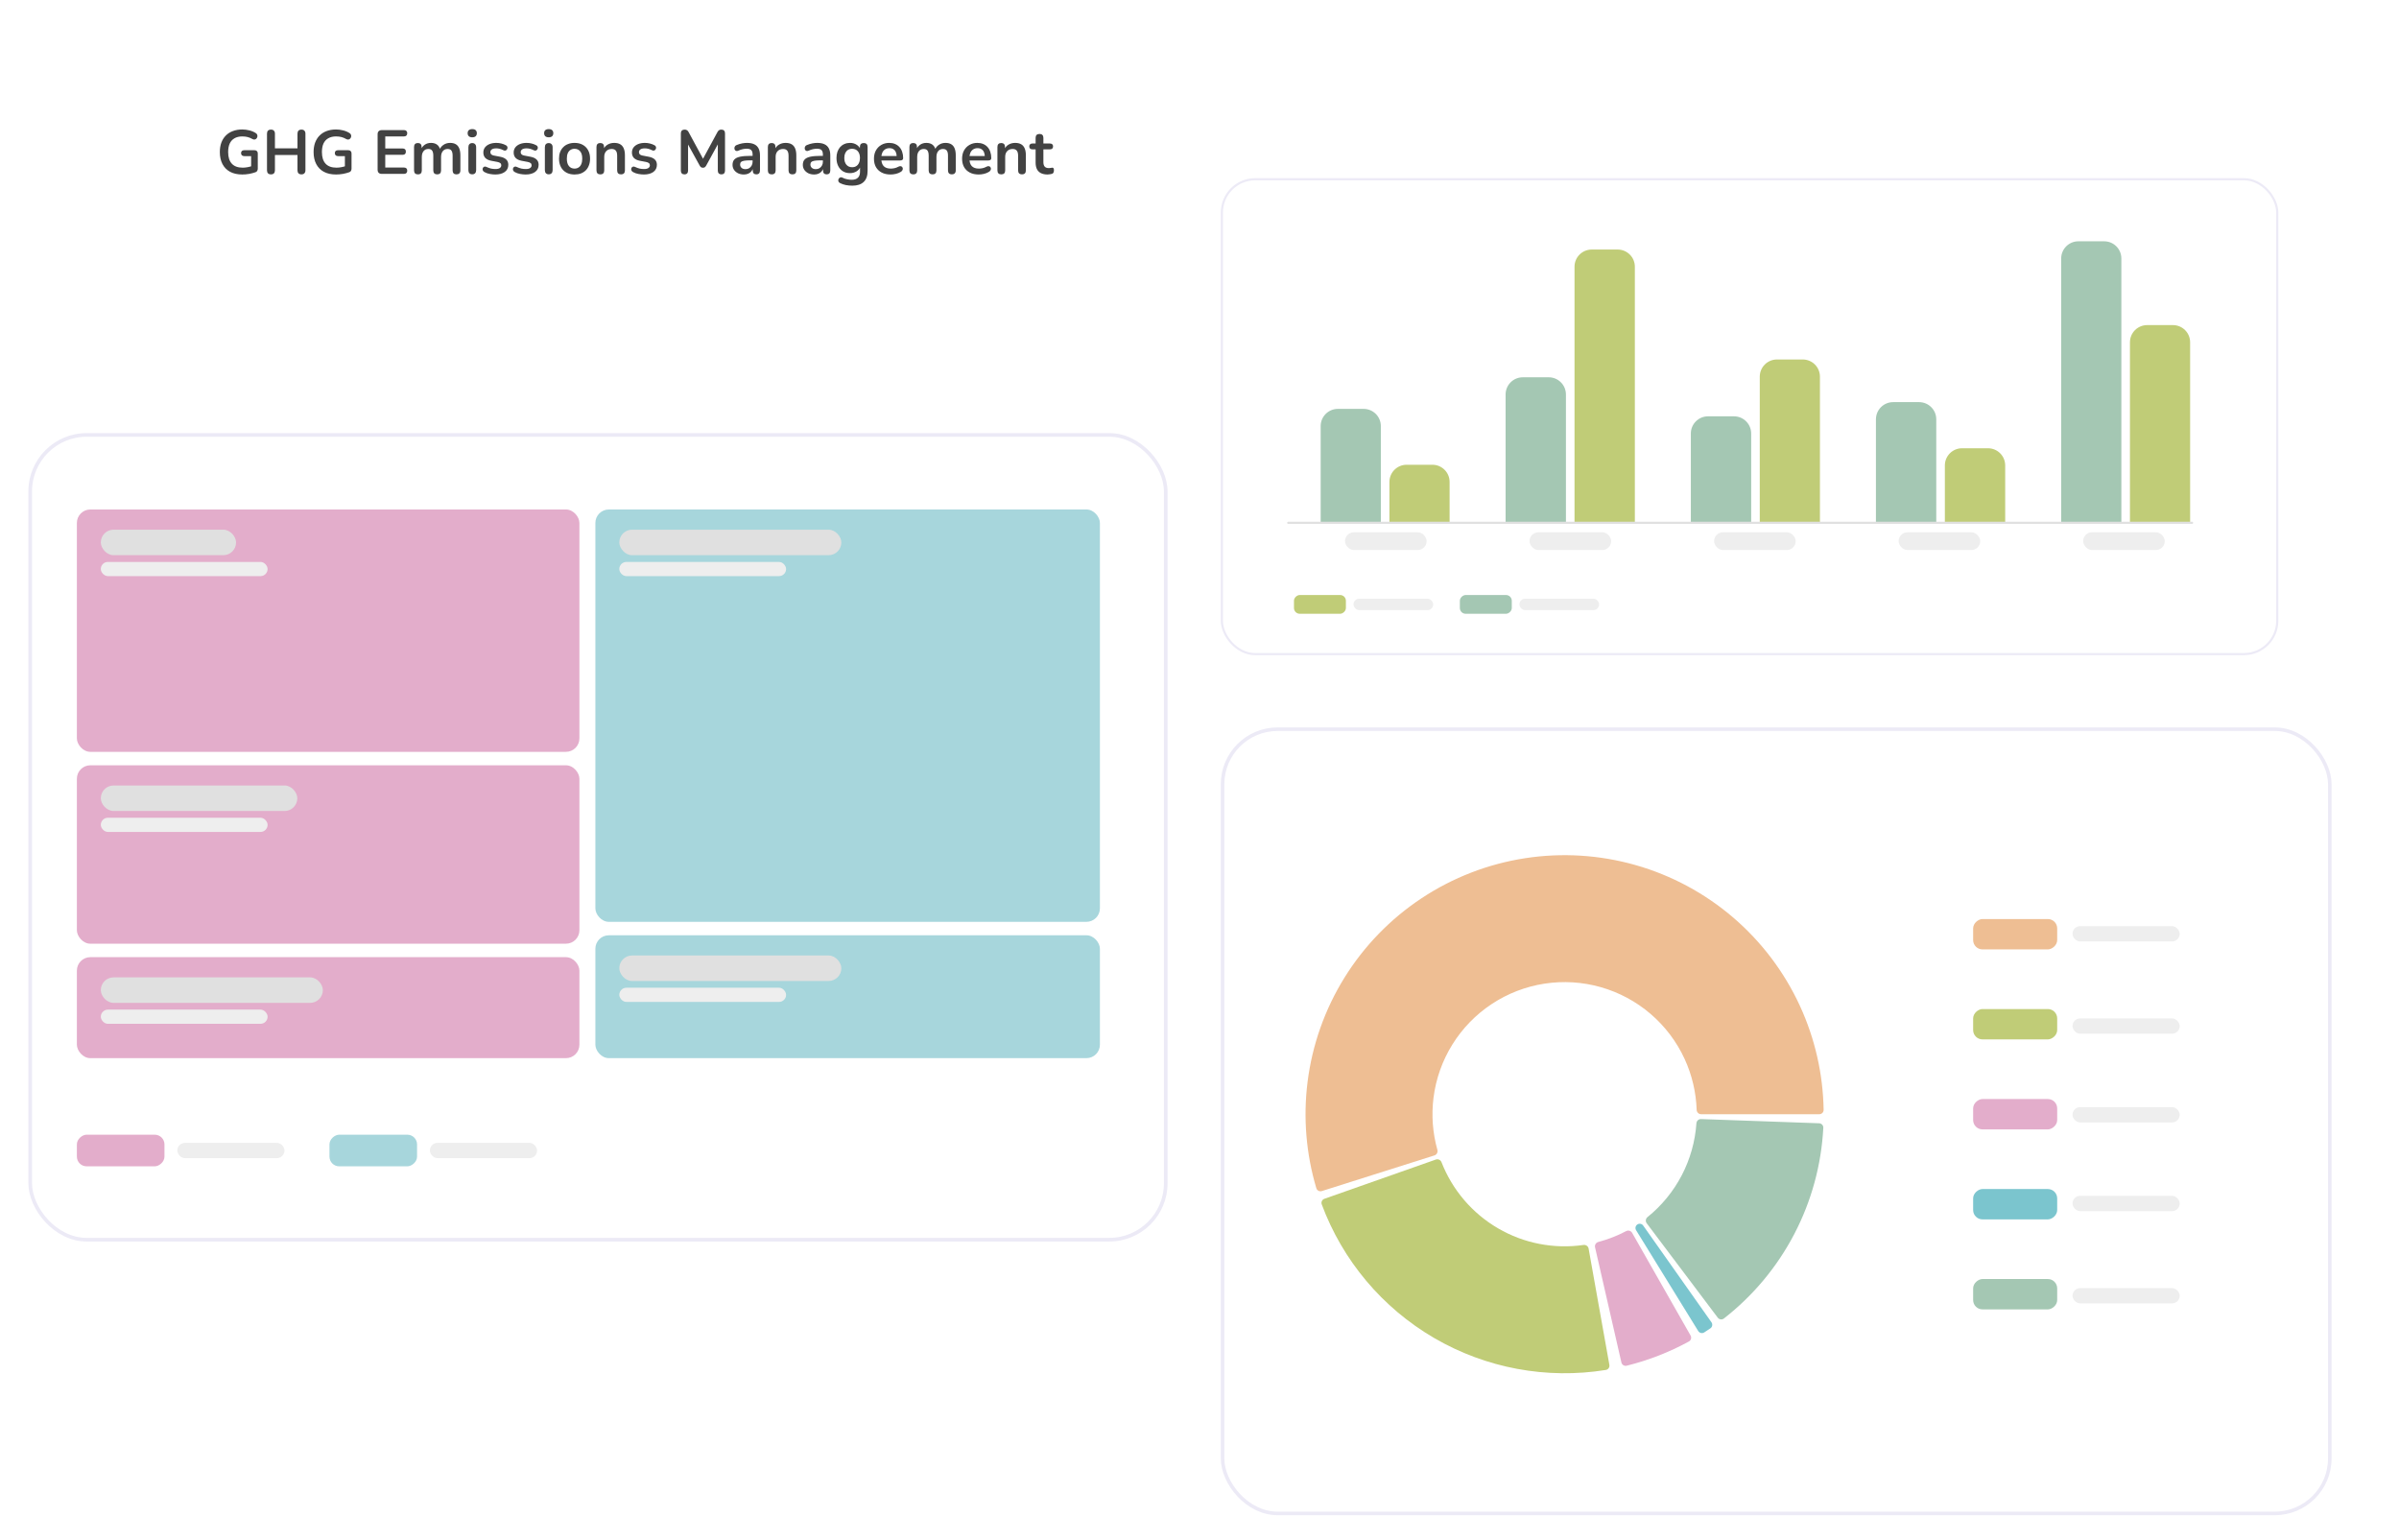 <svg width="676" height="434" viewBox="0 0 676 434" fill="none" xmlns="http://www.w3.org/2000/svg">
<g filter="url(#filter0_d_11543_10158)">
<path d="M39 23C39 14.163 46.163 7 55 7H651C659.837 7 667 14.163 667 23V385C667 393.837 659.837 401 651 401H55C46.163 401 39 393.837 39 385V23Z" fill="white"/>
</g>
<path d="M68.28 49.175C66.915 49.175 65.76 48.918 64.815 48.405C63.882 47.892 63.17 47.163 62.68 46.218C62.19 45.273 61.945 44.153 61.945 42.858C61.945 41.877 62.085 40.997 62.365 40.215C62.657 39.433 63.071 38.768 63.608 38.22C64.156 37.66 64.821 37.234 65.603 36.943C66.384 36.639 67.271 36.487 68.263 36.487C68.916 36.487 69.569 36.569 70.222 36.733C70.888 36.884 71.512 37.147 72.095 37.52C72.293 37.648 72.422 37.806 72.48 37.992C72.55 38.179 72.562 38.372 72.515 38.57C72.468 38.757 72.381 38.92 72.252 39.06C72.124 39.2 71.961 39.288 71.763 39.322C71.576 39.358 71.366 39.311 71.132 39.182C70.689 38.926 70.24 38.739 69.785 38.623C69.33 38.506 68.823 38.447 68.263 38.447C67.399 38.447 66.67 38.623 66.075 38.972C65.48 39.311 65.031 39.807 64.728 40.46C64.436 41.113 64.29 41.913 64.29 42.858C64.29 44.292 64.634 45.383 65.323 46.13C66.011 46.877 67.032 47.25 68.385 47.25C68.852 47.25 69.324 47.203 69.802 47.11C70.281 47.017 70.748 46.888 71.203 46.725L70.765 47.722V43.995H68.84C68.548 43.995 68.321 43.919 68.157 43.767C68.006 43.616 67.93 43.412 67.93 43.155C67.93 42.887 68.006 42.682 68.157 42.542C68.321 42.403 68.548 42.333 68.84 42.333H71.728C72.019 42.333 72.241 42.414 72.392 42.578C72.556 42.729 72.638 42.951 72.638 43.242V47.495C72.638 47.752 72.585 47.968 72.48 48.142C72.387 48.318 72.229 48.446 72.007 48.528C71.494 48.714 70.905 48.872 70.24 49C69.575 49.117 68.922 49.175 68.28 49.175ZM76.353 49.14C75.992 49.14 75.712 49.041 75.513 48.843C75.327 48.633 75.233 48.347 75.233 47.985V37.678C75.233 37.304 75.327 37.018 75.513 36.82C75.712 36.622 75.992 36.523 76.353 36.523C76.715 36.523 76.989 36.622 77.176 36.82C77.374 37.018 77.473 37.304 77.473 37.678V41.807H83.826V37.678C83.826 37.304 83.919 37.018 84.106 36.82C84.304 36.622 84.584 36.523 84.946 36.523C85.307 36.523 85.582 36.622 85.768 36.82C85.967 37.018 86.066 37.304 86.066 37.678V47.985C86.066 48.347 85.967 48.633 85.768 48.843C85.582 49.041 85.307 49.14 84.946 49.14C84.584 49.14 84.304 49.041 84.106 48.843C83.919 48.633 83.826 48.347 83.826 47.985V43.68H77.473V47.985C77.473 48.347 77.38 48.633 77.193 48.843C77.007 49.041 76.727 49.14 76.353 49.14ZM94.701 49.175C93.336 49.175 92.181 48.918 91.236 48.405C90.303 47.892 89.591 47.163 89.101 46.218C88.611 45.273 88.366 44.153 88.366 42.858C88.366 41.877 88.506 40.997 88.786 40.215C89.078 39.433 89.492 38.768 90.028 38.22C90.577 37.66 91.242 37.234 92.023 36.943C92.805 36.639 93.692 36.487 94.683 36.487C95.337 36.487 95.99 36.569 96.643 36.733C97.308 36.884 97.933 37.147 98.516 37.52C98.714 37.648 98.843 37.806 98.901 37.992C98.971 38.179 98.983 38.372 98.936 38.57C98.889 38.757 98.802 38.92 98.673 39.06C98.545 39.2 98.382 39.288 98.183 39.322C97.997 39.358 97.787 39.311 97.553 39.182C97.11 38.926 96.661 38.739 96.206 38.623C95.751 38.506 95.243 38.447 94.683 38.447C93.82 38.447 93.091 38.623 92.496 38.972C91.901 39.311 91.452 39.807 91.148 40.46C90.857 41.113 90.711 41.913 90.711 42.858C90.711 44.292 91.055 45.383 91.743 46.13C92.432 46.877 93.453 47.25 94.806 47.25C95.273 47.25 95.745 47.203 96.223 47.11C96.702 47.017 97.168 46.888 97.623 46.725L97.186 47.722V43.995H95.261C94.969 43.995 94.742 43.919 94.578 43.767C94.427 43.616 94.351 43.412 94.351 43.155C94.351 42.887 94.427 42.682 94.578 42.542C94.742 42.403 94.969 42.333 95.261 42.333H98.148C98.44 42.333 98.662 42.414 98.813 42.578C98.977 42.729 99.058 42.951 99.058 43.242V47.495C99.058 47.752 99.006 47.968 98.901 48.142C98.808 48.318 98.65 48.446 98.428 48.528C97.915 48.714 97.326 48.872 96.661 49C95.996 49.117 95.343 49.175 94.701 49.175ZM107.595 49C107.21 49 106.913 48.901 106.703 48.703C106.504 48.492 106.405 48.195 106.405 47.81V37.852C106.405 37.468 106.504 37.176 106.703 36.977C106.913 36.767 107.21 36.663 107.595 36.663H113.843C114.134 36.663 114.356 36.738 114.508 36.89C114.671 37.042 114.753 37.258 114.753 37.538C114.753 37.829 114.671 38.057 114.508 38.22C114.356 38.372 114.134 38.447 113.843 38.447H108.558V41.843H113.458C113.761 41.843 113.988 41.918 114.14 42.07C114.292 42.222 114.368 42.443 114.368 42.735C114.368 43.027 114.292 43.248 114.14 43.4C113.988 43.552 113.761 43.627 113.458 43.627H108.558V47.215H113.843C114.134 47.215 114.356 47.291 114.508 47.443C114.671 47.594 114.753 47.816 114.753 48.108C114.753 48.399 114.671 48.621 114.508 48.773C114.356 48.924 114.134 49 113.843 49H107.595ZM117.757 49.14C117.407 49.14 117.139 49.047 116.952 48.86C116.765 48.662 116.672 48.382 116.672 48.02V41.405C116.672 41.043 116.765 40.769 116.952 40.583C117.139 40.396 117.401 40.303 117.74 40.303C118.078 40.303 118.34 40.396 118.527 40.583C118.714 40.769 118.807 41.043 118.807 41.405V42.682L118.615 42.157C118.848 41.574 119.21 41.113 119.7 40.775C120.19 40.437 120.773 40.267 121.45 40.267C122.138 40.267 122.704 40.431 123.147 40.758C123.59 41.084 123.9 41.586 124.075 42.263H123.83C124.063 41.644 124.448 41.16 124.985 40.81C125.521 40.448 126.14 40.267 126.84 40.267C127.493 40.267 128.03 40.396 128.45 40.653C128.881 40.909 129.202 41.3 129.412 41.825C129.622 42.338 129.727 42.992 129.727 43.785V48.02C129.727 48.382 129.628 48.662 129.43 48.86C129.243 49.047 128.975 49.14 128.625 49.14C128.275 49.14 128.006 49.047 127.82 48.86C127.633 48.662 127.54 48.382 127.54 48.02V43.873C127.54 43.219 127.429 42.741 127.207 42.438C126.997 42.134 126.635 41.983 126.122 41.983C125.55 41.983 125.101 42.187 124.775 42.595C124.448 42.992 124.285 43.546 124.285 44.258V48.02C124.285 48.382 124.191 48.662 124.005 48.86C123.818 49.047 123.55 49.14 123.2 49.14C122.85 49.14 122.575 49.047 122.377 48.86C122.19 48.662 122.097 48.382 122.097 48.02V43.873C122.097 43.219 121.986 42.741 121.765 42.438C121.555 42.134 121.199 41.983 120.697 41.983C120.125 41.983 119.676 42.187 119.35 42.595C119.023 42.992 118.86 43.546 118.86 44.258V48.02C118.86 48.767 118.492 49.14 117.757 49.14ZM133.069 49.123C132.719 49.123 132.45 49.017 132.264 48.807C132.077 48.597 131.984 48.306 131.984 47.932V41.51C131.984 41.125 132.077 40.833 132.264 40.635C132.45 40.425 132.719 40.32 133.069 40.32C133.419 40.32 133.687 40.425 133.874 40.635C134.072 40.833 134.171 41.125 134.171 41.51V47.932C134.171 48.306 134.078 48.597 133.891 48.807C133.705 49.017 133.43 49.123 133.069 49.123ZM133.069 38.693C132.66 38.693 132.34 38.593 132.106 38.395C131.885 38.185 131.774 37.899 131.774 37.538C131.774 37.164 131.885 36.878 132.106 36.68C132.34 36.482 132.66 36.383 133.069 36.383C133.489 36.383 133.81 36.482 134.031 36.68C134.253 36.878 134.364 37.164 134.364 37.538C134.364 37.899 134.253 38.185 134.031 38.395C133.81 38.593 133.489 38.693 133.069 38.693ZM139.577 49.175C139.075 49.175 138.544 49.123 137.984 49.017C137.424 48.913 136.922 48.732 136.479 48.475C136.292 48.358 136.158 48.224 136.077 48.072C136.007 47.909 135.977 47.752 135.989 47.6C136.012 47.437 136.071 47.297 136.164 47.18C136.269 47.063 136.397 46.987 136.549 46.953C136.712 46.917 136.887 46.947 137.074 47.04C137.541 47.262 137.978 47.419 138.387 47.513C138.795 47.594 139.197 47.635 139.594 47.635C140.154 47.635 140.568 47.542 140.837 47.355C141.117 47.157 141.257 46.9 141.257 46.585C141.257 46.317 141.163 46.112 140.977 45.972C140.802 45.821 140.533 45.71 140.172 45.64L138.422 45.307C137.698 45.167 137.144 44.905 136.759 44.52C136.386 44.123 136.199 43.616 136.199 42.998C136.199 42.438 136.351 41.953 136.654 41.545C136.969 41.137 137.401 40.822 137.949 40.6C138.497 40.378 139.127 40.267 139.839 40.267C140.352 40.267 140.831 40.326 141.274 40.443C141.729 40.547 142.167 40.717 142.587 40.95C142.762 41.043 142.878 41.166 142.937 41.318C143.007 41.469 143.024 41.627 142.989 41.79C142.954 41.942 142.884 42.082 142.779 42.21C142.674 42.327 142.54 42.403 142.377 42.438C142.225 42.461 142.05 42.426 141.852 42.333C141.49 42.146 141.14 42.012 140.802 41.93C140.475 41.848 140.16 41.807 139.857 41.807C139.285 41.807 138.859 41.907 138.579 42.105C138.311 42.303 138.177 42.566 138.177 42.892C138.177 43.138 138.258 43.342 138.422 43.505C138.585 43.668 138.836 43.779 139.174 43.837L140.924 44.17C141.682 44.31 142.254 44.567 142.639 44.94C143.036 45.313 143.234 45.815 143.234 46.445C143.234 47.297 142.902 47.968 142.237 48.458C141.572 48.936 140.685 49.175 139.577 49.175ZM148.122 49.175C147.62 49.175 147.089 49.123 146.529 49.017C145.969 48.913 145.467 48.732 145.024 48.475C144.837 48.358 144.703 48.224 144.622 48.072C144.552 47.909 144.522 47.752 144.534 47.6C144.557 47.437 144.616 47.297 144.709 47.18C144.814 47.063 144.942 46.987 145.094 46.953C145.257 46.917 145.432 46.947 145.619 47.04C146.086 47.262 146.523 47.419 146.932 47.513C147.34 47.594 147.742 47.635 148.139 47.635C148.699 47.635 149.113 47.542 149.382 47.355C149.662 47.157 149.802 46.9 149.802 46.585C149.802 46.317 149.708 46.112 149.522 45.972C149.347 45.821 149.078 45.71 148.717 45.64L146.967 45.307C146.243 45.167 145.689 44.905 145.304 44.52C144.931 44.123 144.744 43.616 144.744 42.998C144.744 42.438 144.896 41.953 145.199 41.545C145.514 41.137 145.946 40.822 146.494 40.6C147.042 40.378 147.672 40.267 148.384 40.267C148.897 40.267 149.376 40.326 149.819 40.443C150.274 40.547 150.712 40.717 151.132 40.95C151.307 41.043 151.423 41.166 151.482 41.318C151.552 41.469 151.569 41.627 151.534 41.79C151.499 41.942 151.429 42.082 151.324 42.21C151.219 42.327 151.085 42.403 150.922 42.438C150.77 42.461 150.595 42.426 150.397 42.333C150.035 42.146 149.685 42.012 149.347 41.93C149.02 41.848 148.705 41.807 148.402 41.807C147.83 41.807 147.404 41.907 147.124 42.105C146.856 42.303 146.722 42.566 146.722 42.892C146.722 43.138 146.803 43.342 146.967 43.505C147.13 43.668 147.381 43.779 147.719 43.837L149.469 44.17C150.227 44.31 150.799 44.567 151.184 44.94C151.581 45.313 151.779 45.815 151.779 46.445C151.779 47.297 151.447 47.968 150.782 48.458C150.117 48.936 149.23 49.175 148.122 49.175ZM154.619 49.123C154.269 49.123 154.001 49.017 153.814 48.807C153.627 48.597 153.534 48.306 153.534 47.932V41.51C153.534 41.125 153.627 40.833 153.814 40.635C154.001 40.425 154.269 40.32 154.619 40.32C154.969 40.32 155.237 40.425 155.424 40.635C155.622 40.833 155.721 41.125 155.721 41.51V47.932C155.721 48.306 155.628 48.597 155.441 48.807C155.255 49.017 154.981 49.123 154.619 49.123ZM154.619 38.693C154.211 38.693 153.89 38.593 153.656 38.395C153.435 38.185 153.324 37.899 153.324 37.538C153.324 37.164 153.435 36.878 153.656 36.68C153.89 36.482 154.211 36.383 154.619 36.383C155.039 36.383 155.36 36.482 155.581 36.68C155.803 36.878 155.914 37.164 155.914 37.538C155.914 37.899 155.803 38.185 155.581 38.395C155.36 38.593 155.039 38.693 154.619 38.693ZM161.897 49.175C161.01 49.175 160.24 48.994 159.587 48.633C158.934 48.271 158.426 47.758 158.064 47.093C157.703 46.416 157.522 45.623 157.522 44.712C157.522 44.024 157.621 43.412 157.819 42.875C158.029 42.327 158.327 41.86 158.712 41.475C159.097 41.078 159.558 40.781 160.094 40.583C160.631 40.373 161.232 40.267 161.897 40.267C162.784 40.267 163.554 40.448 164.207 40.81C164.86 41.172 165.368 41.685 165.729 42.35C166.091 43.015 166.272 43.803 166.272 44.712C166.272 45.401 166.167 46.019 165.957 46.568C165.759 47.116 165.467 47.588 165.082 47.985C164.697 48.37 164.236 48.667 163.699 48.877C163.163 49.076 162.562 49.175 161.897 49.175ZM161.897 47.513C162.329 47.513 162.708 47.407 163.034 47.197C163.361 46.987 163.612 46.678 163.787 46.27C163.974 45.85 164.067 45.331 164.067 44.712C164.067 43.779 163.869 43.085 163.472 42.63C163.075 42.163 162.55 41.93 161.897 41.93C161.465 41.93 161.086 42.035 160.759 42.245C160.433 42.443 160.176 42.752 159.989 43.172C159.814 43.581 159.727 44.094 159.727 44.712C159.727 45.634 159.925 46.334 160.322 46.812C160.719 47.279 161.244 47.513 161.897 47.513ZM169.162 49.14C168.812 49.14 168.544 49.047 168.357 48.86C168.171 48.662 168.077 48.382 168.077 48.02V41.405C168.077 41.043 168.171 40.769 168.357 40.583C168.544 40.396 168.807 40.303 169.145 40.303C169.483 40.303 169.746 40.396 169.932 40.583C170.119 40.769 170.212 41.043 170.212 41.405V42.595L170.02 42.157C170.277 41.539 170.673 41.072 171.21 40.758C171.758 40.431 172.377 40.267 173.065 40.267C173.753 40.267 174.319 40.396 174.762 40.653C175.206 40.909 175.538 41.3 175.76 41.825C175.982 42.338 176.092 42.992 176.092 43.785V48.02C176.092 48.382 175.999 48.662 175.812 48.86C175.626 49.047 175.357 49.14 175.007 49.14C174.657 49.14 174.383 49.047 174.185 48.86C173.998 48.662 173.905 48.382 173.905 48.02V43.89C173.905 43.225 173.777 42.741 173.52 42.438C173.275 42.134 172.89 41.983 172.365 41.983C171.723 41.983 171.21 42.187 170.825 42.595C170.452 42.992 170.265 43.523 170.265 44.188V48.02C170.265 48.767 169.897 49.14 169.162 49.14ZM181.447 49.175C180.945 49.175 180.414 49.123 179.854 49.017C179.294 48.913 178.793 48.732 178.349 48.475C178.163 48.358 178.028 48.224 177.947 48.072C177.877 47.909 177.848 47.752 177.859 47.6C177.883 47.437 177.941 47.297 178.034 47.18C178.139 47.063 178.268 46.987 178.419 46.953C178.583 46.917 178.758 46.947 178.944 47.04C179.411 47.262 179.848 47.419 180.257 47.513C180.665 47.594 181.068 47.635 181.464 47.635C182.024 47.635 182.438 47.542 182.707 47.355C182.987 47.157 183.127 46.9 183.127 46.585C183.127 46.317 183.033 46.112 182.847 45.972C182.672 45.821 182.403 45.71 182.042 45.64L180.292 45.307C179.568 45.167 179.014 44.905 178.629 44.52C178.256 44.123 178.069 43.616 178.069 42.998C178.069 42.438 178.221 41.953 178.524 41.545C178.839 41.137 179.271 40.822 179.819 40.6C180.368 40.378 180.998 40.267 181.709 40.267C182.223 40.267 182.701 40.326 183.144 40.443C183.599 40.547 184.037 40.717 184.457 40.95C184.632 41.043 184.748 41.166 184.807 41.318C184.877 41.469 184.894 41.627 184.859 41.79C184.824 41.942 184.754 42.082 184.649 42.21C184.544 42.327 184.41 42.403 184.247 42.438C184.095 42.461 183.92 42.426 183.722 42.333C183.36 42.146 183.01 42.012 182.672 41.93C182.345 41.848 182.03 41.807 181.727 41.807C181.155 41.807 180.729 41.907 180.449 42.105C180.181 42.303 180.047 42.566 180.047 42.892C180.047 43.138 180.128 43.342 180.292 43.505C180.455 43.668 180.706 43.779 181.044 43.837L182.794 44.17C183.553 44.31 184.124 44.567 184.509 44.94C184.906 45.313 185.104 45.815 185.104 46.445C185.104 47.297 184.772 47.968 184.107 48.458C183.442 48.936 182.555 49.175 181.447 49.175ZM192.87 49.14C192.543 49.14 192.293 49.047 192.118 48.86C191.943 48.673 191.855 48.417 191.855 48.09V37.572C191.855 37.234 191.948 36.977 192.135 36.803C192.322 36.616 192.578 36.523 192.905 36.523C193.197 36.523 193.424 36.581 193.588 36.697C193.763 36.803 193.92 36.989 194.06 37.258L198.383 45.255H197.823L202.145 37.258C202.285 36.989 202.437 36.803 202.6 36.697C202.763 36.581 202.991 36.523 203.283 36.523C203.609 36.523 203.86 36.616 204.035 36.803C204.21 36.977 204.298 37.234 204.298 37.572V48.09C204.298 48.417 204.21 48.673 204.035 48.86C203.872 49.047 203.621 49.14 203.283 49.14C202.956 49.14 202.705 49.047 202.53 48.86C202.355 48.673 202.268 48.417 202.268 48.09V39.987H202.653L198.978 46.69C198.861 46.888 198.738 47.034 198.61 47.127C198.482 47.221 198.307 47.267 198.085 47.267C197.863 47.267 197.683 47.221 197.543 47.127C197.403 47.023 197.28 46.877 197.175 46.69L193.465 39.97H193.885V48.09C193.885 48.417 193.798 48.673 193.623 48.86C193.459 49.047 193.208 49.14 192.87 49.14ZM209.621 49.175C209.002 49.175 208.448 49.058 207.958 48.825C207.48 48.58 207.101 48.253 206.821 47.845C206.552 47.437 206.418 46.976 206.418 46.462C206.418 45.833 206.581 45.337 206.908 44.975C207.235 44.602 207.766 44.333 208.501 44.17C209.236 44.007 210.221 43.925 211.458 43.925H212.333V45.185H211.476C210.752 45.185 210.175 45.22 209.743 45.29C209.311 45.36 209.002 45.483 208.816 45.657C208.641 45.821 208.553 46.054 208.553 46.358C208.553 46.742 208.687 47.057 208.956 47.303C209.224 47.547 209.597 47.67 210.076 47.67C210.461 47.67 210.799 47.583 211.091 47.407C211.394 47.221 211.633 46.97 211.808 46.655C211.983 46.34 212.071 45.978 212.071 45.57V43.557C212.071 42.974 211.942 42.554 211.686 42.297C211.429 42.041 210.997 41.913 210.391 41.913C210.052 41.913 209.685 41.953 209.288 42.035C208.903 42.117 208.495 42.257 208.063 42.455C207.841 42.56 207.643 42.589 207.468 42.542C207.305 42.496 207.176 42.403 207.083 42.263C206.99 42.111 206.943 41.947 206.943 41.773C206.943 41.597 206.99 41.428 207.083 41.265C207.176 41.09 207.334 40.962 207.556 40.88C208.092 40.658 208.606 40.501 209.096 40.407C209.597 40.314 210.052 40.267 210.461 40.267C211.301 40.267 211.989 40.396 212.526 40.653C213.074 40.909 213.482 41.3 213.751 41.825C214.019 42.338 214.153 43.003 214.153 43.82V48.02C214.153 48.382 214.066 48.662 213.891 48.86C213.716 49.047 213.465 49.14 213.138 49.14C212.811 49.14 212.555 49.047 212.368 48.86C212.193 48.662 212.106 48.382 212.106 48.02V47.18H212.246C212.164 47.588 212.001 47.944 211.756 48.248C211.522 48.539 211.225 48.767 210.863 48.93C210.501 49.093 210.087 49.175 209.621 49.175ZM217.458 49.14C217.108 49.14 216.84 49.047 216.653 48.86C216.467 48.662 216.373 48.382 216.373 48.02V41.405C216.373 41.043 216.467 40.769 216.653 40.583C216.84 40.396 217.103 40.303 217.441 40.303C217.779 40.303 218.042 40.396 218.228 40.583C218.415 40.769 218.508 41.043 218.508 41.405V42.595L218.316 42.157C218.573 41.539 218.969 41.072 219.506 40.758C220.054 40.431 220.673 40.267 221.361 40.267C222.049 40.267 222.615 40.396 223.058 40.653C223.502 40.909 223.834 41.3 224.056 41.825C224.278 42.338 224.388 42.992 224.388 43.785V48.02C224.388 48.382 224.295 48.662 224.108 48.86C223.922 49.047 223.653 49.14 223.303 49.14C222.953 49.14 222.679 49.047 222.481 48.86C222.294 48.662 222.201 48.382 222.201 48.02V43.89C222.201 43.225 222.073 42.741 221.816 42.438C221.571 42.134 221.186 41.983 220.661 41.983C220.019 41.983 219.506 42.187 219.121 42.595C218.748 42.992 218.561 43.523 218.561 44.188V48.02C218.561 48.767 218.193 49.14 217.458 49.14ZM229.428 49.175C228.809 49.175 228.255 49.058 227.765 48.825C227.287 48.58 226.908 48.253 226.628 47.845C226.359 47.437 226.225 46.976 226.225 46.462C226.225 45.833 226.388 45.337 226.715 44.975C227.042 44.602 227.573 44.333 228.308 44.17C229.043 44.007 230.028 43.925 231.265 43.925H232.14V45.185H231.283C230.559 45.185 229.982 45.22 229.55 45.29C229.118 45.36 228.809 45.483 228.623 45.657C228.448 45.821 228.36 46.054 228.36 46.358C228.36 46.742 228.494 47.057 228.763 47.303C229.031 47.547 229.404 47.67 229.883 47.67C230.268 47.67 230.606 47.583 230.898 47.407C231.201 47.221 231.44 46.97 231.615 46.655C231.79 46.34 231.878 45.978 231.878 45.57V43.557C231.878 42.974 231.749 42.554 231.493 42.297C231.236 42.041 230.804 41.913 230.198 41.913C229.859 41.913 229.492 41.953 229.095 42.035C228.71 42.117 228.302 42.257 227.87 42.455C227.648 42.56 227.45 42.589 227.275 42.542C227.112 42.496 226.983 42.403 226.89 42.263C226.797 42.111 226.75 41.947 226.75 41.773C226.75 41.597 226.797 41.428 226.89 41.265C226.983 41.09 227.141 40.962 227.363 40.88C227.899 40.658 228.413 40.501 228.903 40.407C229.404 40.314 229.859 40.267 230.268 40.267C231.108 40.267 231.796 40.396 232.333 40.653C232.881 40.909 233.289 41.3 233.558 41.825C233.826 42.338 233.96 43.003 233.96 43.82V48.02C233.96 48.382 233.873 48.662 233.698 48.86C233.523 49.047 233.272 49.14 232.945 49.14C232.618 49.14 232.362 49.047 232.175 48.86C232 48.662 231.913 48.382 231.913 48.02V47.18H232.053C231.971 47.588 231.808 47.944 231.563 48.248C231.329 48.539 231.032 48.767 230.67 48.93C230.308 49.093 229.894 49.175 229.428 49.175ZM240.17 52.325C239.54 52.325 238.928 52.267 238.333 52.15C237.75 52.033 237.219 51.852 236.74 51.608C236.519 51.491 236.367 51.351 236.285 51.188C236.215 51.024 236.192 50.855 236.215 50.68C236.25 50.517 236.32 50.371 236.425 50.242C236.542 50.114 236.682 50.027 236.845 49.98C237.009 49.933 237.178 49.957 237.353 50.05C237.866 50.307 238.35 50.47 238.805 50.54C239.272 50.622 239.669 50.663 239.995 50.663C240.777 50.663 241.36 50.47 241.745 50.085C242.142 49.712 242.34 49.152 242.34 48.405V46.83H242.498C242.323 47.425 241.955 47.903 241.395 48.265C240.847 48.615 240.223 48.79 239.523 48.79C238.753 48.79 238.082 48.615 237.51 48.265C236.939 47.903 236.495 47.402 236.18 46.76C235.865 46.118 235.708 45.372 235.708 44.52C235.708 43.878 235.795 43.301 235.97 42.788C236.157 42.263 236.414 41.813 236.74 41.44C237.079 41.067 237.481 40.781 237.948 40.583C238.426 40.373 238.951 40.267 239.523 40.267C240.246 40.267 240.876 40.448 241.413 40.81C241.961 41.16 242.317 41.627 242.48 42.21L242.305 42.648V41.405C242.305 41.043 242.399 40.769 242.585 40.583C242.784 40.396 243.052 40.303 243.39 40.303C243.74 40.303 244.009 40.396 244.195 40.583C244.382 40.769 244.475 41.043 244.475 41.405V48.142C244.475 49.531 244.108 50.575 243.373 51.275C242.638 51.975 241.57 52.325 240.17 52.325ZM240.118 47.127C240.573 47.127 240.964 47.023 241.29 46.812C241.617 46.602 241.868 46.305 242.043 45.92C242.23 45.523 242.323 45.057 242.323 44.52C242.323 43.715 242.125 43.085 241.728 42.63C241.331 42.163 240.795 41.93 240.118 41.93C239.663 41.93 239.272 42.035 238.945 42.245C238.619 42.455 238.362 42.752 238.175 43.138C238 43.523 237.913 43.983 237.913 44.52C237.913 45.325 238.111 45.961 238.508 46.428C238.905 46.894 239.441 47.127 240.118 47.127ZM250.959 49.175C249.991 49.175 249.157 48.994 248.457 48.633C247.757 48.271 247.214 47.758 246.829 47.093C246.456 46.428 246.269 45.64 246.269 44.73C246.269 43.843 246.45 43.068 246.812 42.403C247.185 41.737 247.693 41.218 248.334 40.845C248.988 40.46 249.729 40.267 250.557 40.267C251.164 40.267 251.706 40.367 252.184 40.565C252.674 40.763 253.089 41.049 253.427 41.422C253.777 41.796 254.039 42.251 254.214 42.788C254.401 43.312 254.494 43.907 254.494 44.572C254.494 44.782 254.419 44.946 254.267 45.062C254.127 45.167 253.923 45.22 253.654 45.22H248.037V43.96H252.954L252.674 44.222C252.674 43.686 252.593 43.237 252.429 42.875C252.278 42.513 252.05 42.239 251.747 42.053C251.455 41.854 251.088 41.755 250.644 41.755C250.154 41.755 249.734 41.872 249.384 42.105C249.046 42.327 248.784 42.648 248.597 43.068C248.422 43.476 248.334 43.966 248.334 44.538V44.66C248.334 45.617 248.556 46.334 248.999 46.812C249.454 47.279 250.119 47.513 250.994 47.513C251.298 47.513 251.636 47.477 252.009 47.407C252.394 47.326 252.756 47.192 253.094 47.005C253.339 46.865 253.555 46.807 253.742 46.83C253.929 46.842 254.074 46.906 254.179 47.023C254.296 47.139 254.366 47.285 254.389 47.46C254.413 47.623 254.378 47.792 254.284 47.968C254.203 48.142 254.057 48.294 253.847 48.422C253.439 48.679 252.966 48.872 252.429 49C251.904 49.117 251.414 49.175 250.959 49.175ZM257.347 49.14C256.997 49.14 256.729 49.047 256.542 48.86C256.355 48.662 256.262 48.382 256.262 48.02V41.405C256.262 41.043 256.355 40.769 256.542 40.583C256.729 40.396 256.991 40.303 257.329 40.303C257.668 40.303 257.93 40.396 258.117 40.583C258.304 40.769 258.397 41.043 258.397 41.405V42.682L258.204 42.157C258.438 41.574 258.799 41.113 259.289 40.775C259.779 40.437 260.363 40.267 261.039 40.267C261.728 40.267 262.294 40.431 262.737 40.758C263.18 41.084 263.489 41.586 263.664 42.263H263.419C263.653 41.644 264.038 41.16 264.574 40.81C265.111 40.448 265.729 40.267 266.429 40.267C267.083 40.267 267.619 40.396 268.039 40.653C268.471 40.909 268.792 41.3 269.002 41.825C269.212 42.338 269.317 42.992 269.317 43.785V48.02C269.317 48.382 269.218 48.662 269.019 48.86C268.833 49.047 268.564 49.14 268.214 49.14C267.864 49.14 267.596 49.047 267.409 48.86C267.223 48.662 267.129 48.382 267.129 48.02V43.873C267.129 43.219 267.019 42.741 266.797 42.438C266.587 42.134 266.225 41.983 265.712 41.983C265.14 41.983 264.691 42.187 264.364 42.595C264.038 42.992 263.874 43.546 263.874 44.258V48.02C263.874 48.382 263.781 48.662 263.594 48.86C263.408 49.047 263.139 49.14 262.789 49.14C262.439 49.14 262.165 49.047 261.967 48.86C261.78 48.662 261.687 48.382 261.687 48.02V43.873C261.687 43.219 261.576 42.741 261.354 42.438C261.144 42.134 260.789 41.983 260.287 41.983C259.715 41.983 259.266 42.187 258.939 42.595C258.613 42.992 258.449 43.546 258.449 44.258V48.02C258.449 48.767 258.082 49.14 257.347 49.14ZM275.791 49.175C274.823 49.175 273.989 48.994 273.289 48.633C272.589 48.271 272.046 47.758 271.661 47.093C271.288 46.428 271.101 45.64 271.101 44.73C271.101 43.843 271.282 43.068 271.644 42.403C272.017 41.737 272.524 41.218 273.166 40.845C273.819 40.46 274.56 40.267 275.389 40.267C275.995 40.267 276.538 40.367 277.016 40.565C277.506 40.763 277.92 41.049 278.259 41.422C278.609 41.796 278.871 42.251 279.046 42.788C279.233 43.312 279.326 43.907 279.326 44.572C279.326 44.782 279.25 44.946 279.099 45.062C278.959 45.167 278.754 45.22 278.486 45.22H272.869V43.96H277.786L277.506 44.222C277.506 43.686 277.424 43.237 277.261 42.875C277.109 42.513 276.882 42.239 276.579 42.053C276.287 41.854 275.919 41.755 275.476 41.755C274.986 41.755 274.566 41.872 274.216 42.105C273.878 42.327 273.615 42.648 273.429 43.068C273.254 43.476 273.166 43.966 273.166 44.538V44.66C273.166 45.617 273.388 46.334 273.831 46.812C274.286 47.279 274.951 47.513 275.826 47.513C276.129 47.513 276.468 47.477 276.841 47.407C277.226 47.326 277.588 47.192 277.926 47.005C278.171 46.865 278.387 46.807 278.574 46.83C278.76 46.842 278.906 46.906 279.011 47.023C279.128 47.139 279.198 47.285 279.221 47.46C279.244 47.623 279.209 47.792 279.116 47.968C279.034 48.142 278.889 48.294 278.679 48.422C278.27 48.679 277.798 48.872 277.261 49C276.736 49.117 276.246 49.175 275.791 49.175ZM282.143 49.14C281.793 49.14 281.525 49.047 281.338 48.86C281.152 48.662 281.058 48.382 281.058 48.02V41.405C281.058 41.043 281.152 40.769 281.338 40.583C281.525 40.396 281.788 40.303 282.126 40.303C282.464 40.303 282.727 40.396 282.913 40.583C283.1 40.769 283.193 41.043 283.193 41.405V42.595L283.001 42.157C283.258 41.539 283.654 41.072 284.191 40.758C284.739 40.431 285.358 40.267 286.046 40.267C286.734 40.267 287.3 40.396 287.743 40.653C288.187 40.909 288.519 41.3 288.741 41.825C288.963 42.338 289.073 42.992 289.073 43.785V48.02C289.073 48.382 288.98 48.662 288.793 48.86C288.607 49.047 288.338 49.14 287.988 49.14C287.638 49.14 287.364 49.047 287.166 48.86C286.979 48.662 286.886 48.382 286.886 48.02V43.89C286.886 43.225 286.758 42.741 286.501 42.438C286.256 42.134 285.871 41.983 285.346 41.983C284.704 41.983 284.191 42.187 283.806 42.595C283.433 42.992 283.246 43.523 283.246 44.188V48.02C283.246 48.767 282.878 49.14 282.143 49.14ZM295.215 49.175C294.457 49.175 293.821 49.047 293.308 48.79C292.806 48.533 292.433 48.16 292.188 47.67C291.943 47.168 291.82 46.55 291.82 45.815V42.087H290.91C290.63 42.087 290.414 42.017 290.263 41.877C290.111 41.726 290.035 41.522 290.035 41.265C290.035 40.997 290.111 40.792 290.263 40.653C290.414 40.513 290.63 40.443 290.91 40.443H291.82V38.85C291.82 38.488 291.914 38.214 292.1 38.028C292.299 37.841 292.573 37.748 292.923 37.748C293.273 37.748 293.541 37.841 293.728 38.028C293.914 38.214 294.008 38.488 294.008 38.85V40.443H295.863C296.143 40.443 296.359 40.513 296.51 40.653C296.662 40.792 296.738 40.997 296.738 41.265C296.738 41.522 296.662 41.726 296.51 41.877C296.359 42.017 296.143 42.087 295.863 42.087H294.008V45.693C294.008 46.252 294.13 46.672 294.375 46.953C294.62 47.233 295.017 47.373 295.565 47.373C295.764 47.373 295.939 47.355 296.09 47.32C296.242 47.285 296.376 47.262 296.493 47.25C296.633 47.238 296.749 47.285 296.843 47.39C296.936 47.483 296.983 47.682 296.983 47.985C296.983 48.218 296.942 48.428 296.86 48.615C296.79 48.79 296.656 48.913 296.458 48.983C296.306 49.029 296.108 49.07 295.863 49.105C295.618 49.152 295.402 49.175 295.215 49.175Z" fill="#424242"/>
<g filter="url(#filter1_d_11543_10158)">
<rect x="8" y="120" width="321" height="227.822" rx="16.42" fill="white"/>
<rect x="8.513" y="120.513" width="319.974" height="226.796" rx="15.906" stroke="#ECEAF6" stroke-width="1.026"/>
</g>
<rect x="167.766" y="143.578" width="142.17" height="116.205" rx="3.794" fill="#A7D6DC"/>
<rect x="174.51" y="149.27" width="62.569" height="7.192" rx="3.596" fill="#E0E0E0"/>
<rect x="174.51" y="158.359" width="47" height="4" rx="2" fill="#EEEEEE"/>
<rect x="21.662" y="269.742" width="141.608" height="28.459" rx="3.794" fill="#E3ADCB"/>
<rect x="28.406" y="275.434" width="62.569" height="7.192" rx="3.596" fill="#E0E0E0"/>
<rect x="28.406" y="284.523" width="47" height="4" rx="2" fill="#EEEEEE"/>
<rect x="21.662" y="143.578" width="141.608" height="68.3" rx="3.794" fill="#E3ADCB"/>
<rect x="28.406" y="149.27" width="38.117" height="7.192" rx="3.596" fill="#E0E0E0"/>
<rect x="28.406" y="158.359" width="47" height="4" rx="2" fill="#EEEEEE"/>
<rect x="21.662" y="215.668" width="141.608" height="50.277" rx="3.794" fill="#E3ADCB"/>
<rect x="28.406" y="221.359" width="55.377" height="7.192" rx="3.596" fill="#E0E0E0"/>
<rect x="28.406" y="230.449" width="47" height="4" rx="2" fill="#EEEEEE"/>
<rect x="167.766" y="263.574" width="142.17" height="34.624" rx="3.794" fill="#A7D6DC"/>
<rect x="174.51" y="269.266" width="62.569" height="7.192" rx="3.596" fill="#E0E0E0"/>
<rect x="174.51" y="278.355" width="47" height="4" rx="2" fill="#EEEEEE"/>
<rect x="46.344" y="319.773" width="8.912" height="24.681" rx="2.742" transform="rotate(90 46.344 319.773)" fill="#E3ADCB"/>
<rect x="49.965" y="322.07" width="30.206" height="4.315" rx="2.158" fill="#EEEEEE"/>
<rect x="117.52" y="319.773" width="8.912" height="24.681" rx="2.742" transform="rotate(90 117.52 319.773)" fill="#A7D6DC"/>
<rect x="121.141" y="322.07" width="30.206" height="4.315" rx="2.158" fill="#EEEEEE"/>
<g filter="url(#filter2_d_11543_10158)">
<rect x="344" y="49" width="298" height="134.429" rx="9.689" fill="white"/>
<rect x="344.303" y="49.303" width="297.394" height="133.824" rx="9.386" stroke="#ECEAF6" stroke-width="0.606"/>
</g>
<rect x="379.252" y="167.684" width="5.284" height="14.633" rx="1.626" transform="rotate(90 379.252 167.684)" fill="#C0CC77"/>
<rect x="381.398" y="168.723" width="22.455" height="3.208" rx="1.604" fill="#EEEEEE"/>
<rect x="425.998" y="167.684" width="5.284" height="14.633" rx="1.626" transform="rotate(90 425.998 167.684)" fill="#A4C7B3"/>
<rect x="428.145" y="168.723" width="22.455" height="3.208" rx="1.604" fill="#EEEEEE"/>
<rect x="379" y="150" width="23" height="5" rx="2.5" fill="#EEEEEE"/>
<rect x="431" y="150" width="23" height="5" rx="2.5" fill="#EEEEEE"/>
<rect x="483" y="150" width="23" height="5" rx="2.5" fill="#EEEEEE"/>
<rect x="535" y="150" width="23" height="5" rx="2.5" fill="#EEEEEE"/>
<rect x="587" y="150" width="23" height="5" rx="2.5" fill="#EEEEEE"/>
<path d="M372.143 120.075C372.143 117.399 374.311 115.23 376.987 115.23H384.253C386.929 115.23 389.098 117.399 389.098 120.075V147.324H372.143V120.075Z" fill="#A4C7B3"/>
<path d="M391.52 135.817C391.52 133.142 393.688 130.973 396.364 130.973H403.63C406.306 130.973 408.475 133.142 408.475 135.817V147.322H391.52V135.817Z" fill="#C0CC77"/>
<path d="M424.254 111.169C424.254 108.493 426.423 106.324 429.098 106.324H436.41C439.085 106.324 441.254 108.493 441.254 111.169V147.324H424.254V111.169Z" fill="#A4C7B3"/>
<path d="M443.676 75.168C443.676 72.493 445.845 70.324 448.52 70.324H455.831C458.507 70.324 460.676 72.493 460.676 75.168V147.324H443.676V75.168Z" fill="#C0CC77"/>
<path d="M476.453 122.169C476.453 119.493 478.622 117.324 481.297 117.324H488.609C491.284 117.324 493.453 119.493 493.453 122.169V147.324H476.453V122.169Z" fill="#A4C7B3"/>
<path d="M495.875 106.149C495.875 103.474 498.044 101.305 500.719 101.305H507.986C510.661 101.305 512.83 103.474 512.83 106.149V147.325H495.875V106.149Z" fill="#C0CC77"/>
<path d="M528.609 118.169C528.609 115.493 530.778 113.324 533.454 113.324H540.765C543.441 113.324 545.609 115.493 545.609 118.169V147.324H528.609V118.169Z" fill="#A4C7B3"/>
<path d="M548.031 131.169C548.031 128.493 550.2 126.324 552.876 126.324H560.187C562.862 126.324 565.031 128.493 565.031 131.169V147.324H548.031V131.169Z" fill="#C0CC77"/>
<path d="M580.811 72.844C580.811 70.169 582.979 68 585.655 68H592.921C595.597 68 597.766 70.169 597.766 72.844V147.325H580.811V72.844Z" fill="#A4C7B3"/>
<path d="M600.188 96.462C600.188 93.786 602.356 91.617 605.032 91.617H612.298C614.974 91.617 617.143 93.786 617.143 96.462V147.327H600.188V96.462Z" fill="#C0CC77"/>
<path d="M363 147.336H617.692" stroke="#E0E0E0" stroke-width="0.606" stroke-linecap="round"/>
<g filter="url(#filter3_d_11543_10158)">
<rect x="344" y="203" width="313" height="222" rx="16" fill="white"/>
<rect x="344.5" y="203.5" width="312" height="221" rx="15.5" stroke="#ECEAF6"/>
</g>
<rect x="584" y="261" width="30.206" height="4.315" rx="2.158" fill="#EEEEEE"/>
<rect x="584" y="287" width="30.206" height="4.315" rx="2.158" fill="#EEEEEE"/>
<rect x="584" y="312" width="30.206" height="4.315" rx="2.158" fill="#EEEEEE"/>
<rect x="584" y="337" width="30.206" height="4.315" rx="2.158" fill="#EEEEEE"/>
<rect x="584" y="363" width="30.206" height="4.315" rx="2.158" fill="#EEEEEE"/>
<path d="M512.644 314C513.327 314 513.882 313.446 513.87 312.763C513.699 302.657 511.431 292.692 507.204 283.501C502.805 273.935 496.389 265.433 488.395 258.58C480.402 251.727 471.021 246.684 460.895 243.797C450.77 240.911 440.139 240.248 429.734 241.856C419.328 243.464 409.394 247.304 400.612 253.112C391.829 258.92 384.408 266.559 378.855 275.505C373.303 284.451 369.752 294.493 368.445 304.94C367.19 314.978 368.035 325.163 370.922 334.85C371.117 335.505 371.813 335.865 372.465 335.659L404.207 325.61C404.859 325.404 405.218 324.709 405.033 324.051C403.697 319.286 403.323 314.298 403.939 309.379C404.605 304.051 406.416 298.93 409.248 294.368C412.08 289.805 415.865 285.909 420.344 282.947C424.822 279.985 429.889 278.027 435.196 277.207C440.503 276.387 445.924 276.724 451.088 278.197C456.252 279.669 461.037 282.241 465.113 285.736C469.19 289.231 472.462 293.567 474.706 298.445C476.777 302.949 477.926 307.817 478.09 312.763C478.113 313.446 478.665 314 479.348 314H512.644Z" fill="#EEBE93"/>
<path d="M484.037 371.336C484.448 371.882 485.224 371.992 485.763 371.572C494.006 365.147 500.776 357.023 505.612 347.747C510.448 338.472 513.231 328.269 513.78 317.833C513.816 317.15 513.281 316.577 512.598 316.553L479.324 315.368C478.641 315.344 478.07 315.878 478.023 316.56C477.67 321.671 476.266 326.66 473.894 331.211C471.521 335.762 468.235 339.77 464.246 342.985C463.714 343.414 463.603 344.188 464.014 344.734L484.037 371.336Z" fill="#A4C7B3"/>
<path d="M373.192 337.835C372.548 338.062 372.208 338.769 372.446 339.41C378.323 355.238 389.511 368.553 404.119 377.068C418.727 385.583 435.827 388.757 452.495 386.07C453.17 385.961 453.618 385.318 453.498 384.645L447.644 351.868C447.524 351.195 446.881 350.75 446.205 350.847C437.894 352.048 429.408 350.405 422.132 346.165C414.857 341.924 409.245 335.349 406.195 327.526C405.947 326.889 405.242 326.55 404.597 326.777L373.192 337.835Z" fill="#C0CC77"/>
<path d="M456.884 383.956C457.037 384.622 457.701 385.039 458.364 384.876C464.483 383.366 470.38 381.071 475.909 378.047C476.508 377.719 476.715 376.963 476.377 376.369L459.908 347.432C459.57 346.838 458.816 346.633 458.211 346.951C455.725 348.258 453.1 349.28 450.385 349.997C449.724 350.171 449.307 350.832 449.459 351.499L456.884 383.956Z" fill="#E3ADCB"/>
<path d="M478.528 375.095C478.886 375.677 479.649 375.859 480.225 375.49C480.807 375.118 481.384 374.737 481.955 374.348C482.52 373.963 482.653 373.191 482.259 372.632L463.016 345.366C462.647 344.842 461.924 344.719 461.39 345.072C460.855 345.425 460.684 346.138 461.02 346.683L478.528 375.095Z" fill="#7BC5CE"/>
<rect x="579.684" y="259" width="8.553" height="23.684" rx="2.632" transform="rotate(90 579.684 259)" fill="#EEBE93"/>
<rect x="579.684" y="284.363" width="8.553" height="23.684" rx="2.632" transform="rotate(90 579.684 284.363)" fill="#C0CC77"/>
<rect x="579.684" y="309.723" width="8.553" height="23.684" rx="2.632" transform="rotate(90 579.684 309.723)" fill="#E3ADCB"/>
<rect x="579.684" y="335.086" width="8.553" height="23.684" rx="2.632" transform="rotate(90 579.684 335.086)" fill="#7BC5CE"/>
<rect x="579.684" y="360.449" width="8.553" height="23.684" rx="2.632" transform="rotate(90 579.684 360.449)" fill="#A4C7B3"/>
<defs>
<filter id="filter0_d_11543_10158" x="30" y="0" width="646" height="412" filterUnits="userSpaceOnUse" color-interpolation-filters="sRGB">
<feFlood flood-opacity="0" result="BackgroundImageFix"/>
<feColorMatrix in="SourceAlpha" type="matrix" values="0 0 0 0 0 0 0 0 0 0 0 0 0 0 0 0 0 0 127 0" result="hardAlpha"/>
<feOffset dy="2"/>
<feGaussianBlur stdDeviation="4.5"/>
<feComposite in2="hardAlpha" operator="out"/>
<feColorMatrix type="matrix" values="0 0 0 0 0 0 0 0 0 0 0 0 0 0 0 0 0 0 0.12 0"/>
<feBlend mode="normal" in2="BackgroundImageFix" result="effect1_dropShadow_11543_10158"/>
<feBlend mode="normal" in="SourceGraphic" in2="effect1_dropShadow_11543_10158" result="shape"/>
</filter>
<filter id="filter1_d_11543_10158" x="0.816" y="114.869" width="335.367" height="242.191" filterUnits="userSpaceOnUse" color-interpolation-filters="sRGB">
<feFlood flood-opacity="0" result="BackgroundImageFix"/>
<feColorMatrix in="SourceAlpha" type="matrix" values="0 0 0 0 0 0 0 0 0 0 0 0 0 0 0 0 0 0 127 0" result="hardAlpha"/>
<feOffset dy="2.052"/>
<feGaussianBlur stdDeviation="3.592"/>
<feComposite in2="hardAlpha" operator="out"/>
<feColorMatrix type="matrix" values="0 0 0 0 0 0 0 0 0 0 0 0 0 0 0 0 0 0 0.1 0"/>
<feBlend mode="normal" in2="BackgroundImageFix" result="effect1_dropShadow_11543_10158"/>
<feBlend mode="normal" in="SourceGraphic" in2="effect1_dropShadow_11543_10158" result="shape"/>
</filter>
<filter id="filter2_d_11543_10158" x="339.761" y="45.972" width="306.478" height="142.907" filterUnits="userSpaceOnUse" color-interpolation-filters="sRGB">
<feFlood flood-opacity="0" result="BackgroundImageFix"/>
<feColorMatrix in="SourceAlpha" type="matrix" values="0 0 0 0 0 0 0 0 0 0 0 0 0 0 0 0 0 0 127 0" result="hardAlpha"/>
<feOffset dy="1.211"/>
<feGaussianBlur stdDeviation="2.119"/>
<feComposite in2="hardAlpha" operator="out"/>
<feColorMatrix type="matrix" values="0 0 0 0 0 0 0 0 0 0 0 0 0 0 0 0 0 0 0.1 0"/>
<feBlend mode="normal" in2="BackgroundImageFix" result="effect1_dropShadow_11543_10158"/>
<feBlend mode="normal" in="SourceGraphic" in2="effect1_dropShadow_11543_10158" result="shape"/>
</filter>
<filter id="filter3_d_11543_10158" x="337" y="198" width="327" height="236" filterUnits="userSpaceOnUse" color-interpolation-filters="sRGB">
<feFlood flood-opacity="0" result="BackgroundImageFix"/>
<feColorMatrix in="SourceAlpha" type="matrix" values="0 0 0 0 0 0 0 0 0 0 0 0 0 0 0 0 0 0 127 0" result="hardAlpha"/>
<feOffset dy="2"/>
<feGaussianBlur stdDeviation="3.5"/>
<feComposite in2="hardAlpha" operator="out"/>
<feColorMatrix type="matrix" values="0 0 0 0 0 0 0 0 0 0 0 0 0 0 0 0 0 0 0.1 0"/>
<feBlend mode="normal" in2="BackgroundImageFix" result="effect1_dropShadow_11543_10158"/>
<feBlend mode="normal" in="SourceGraphic" in2="effect1_dropShadow_11543_10158" result="shape"/>
</filter>
</defs>
</svg>
